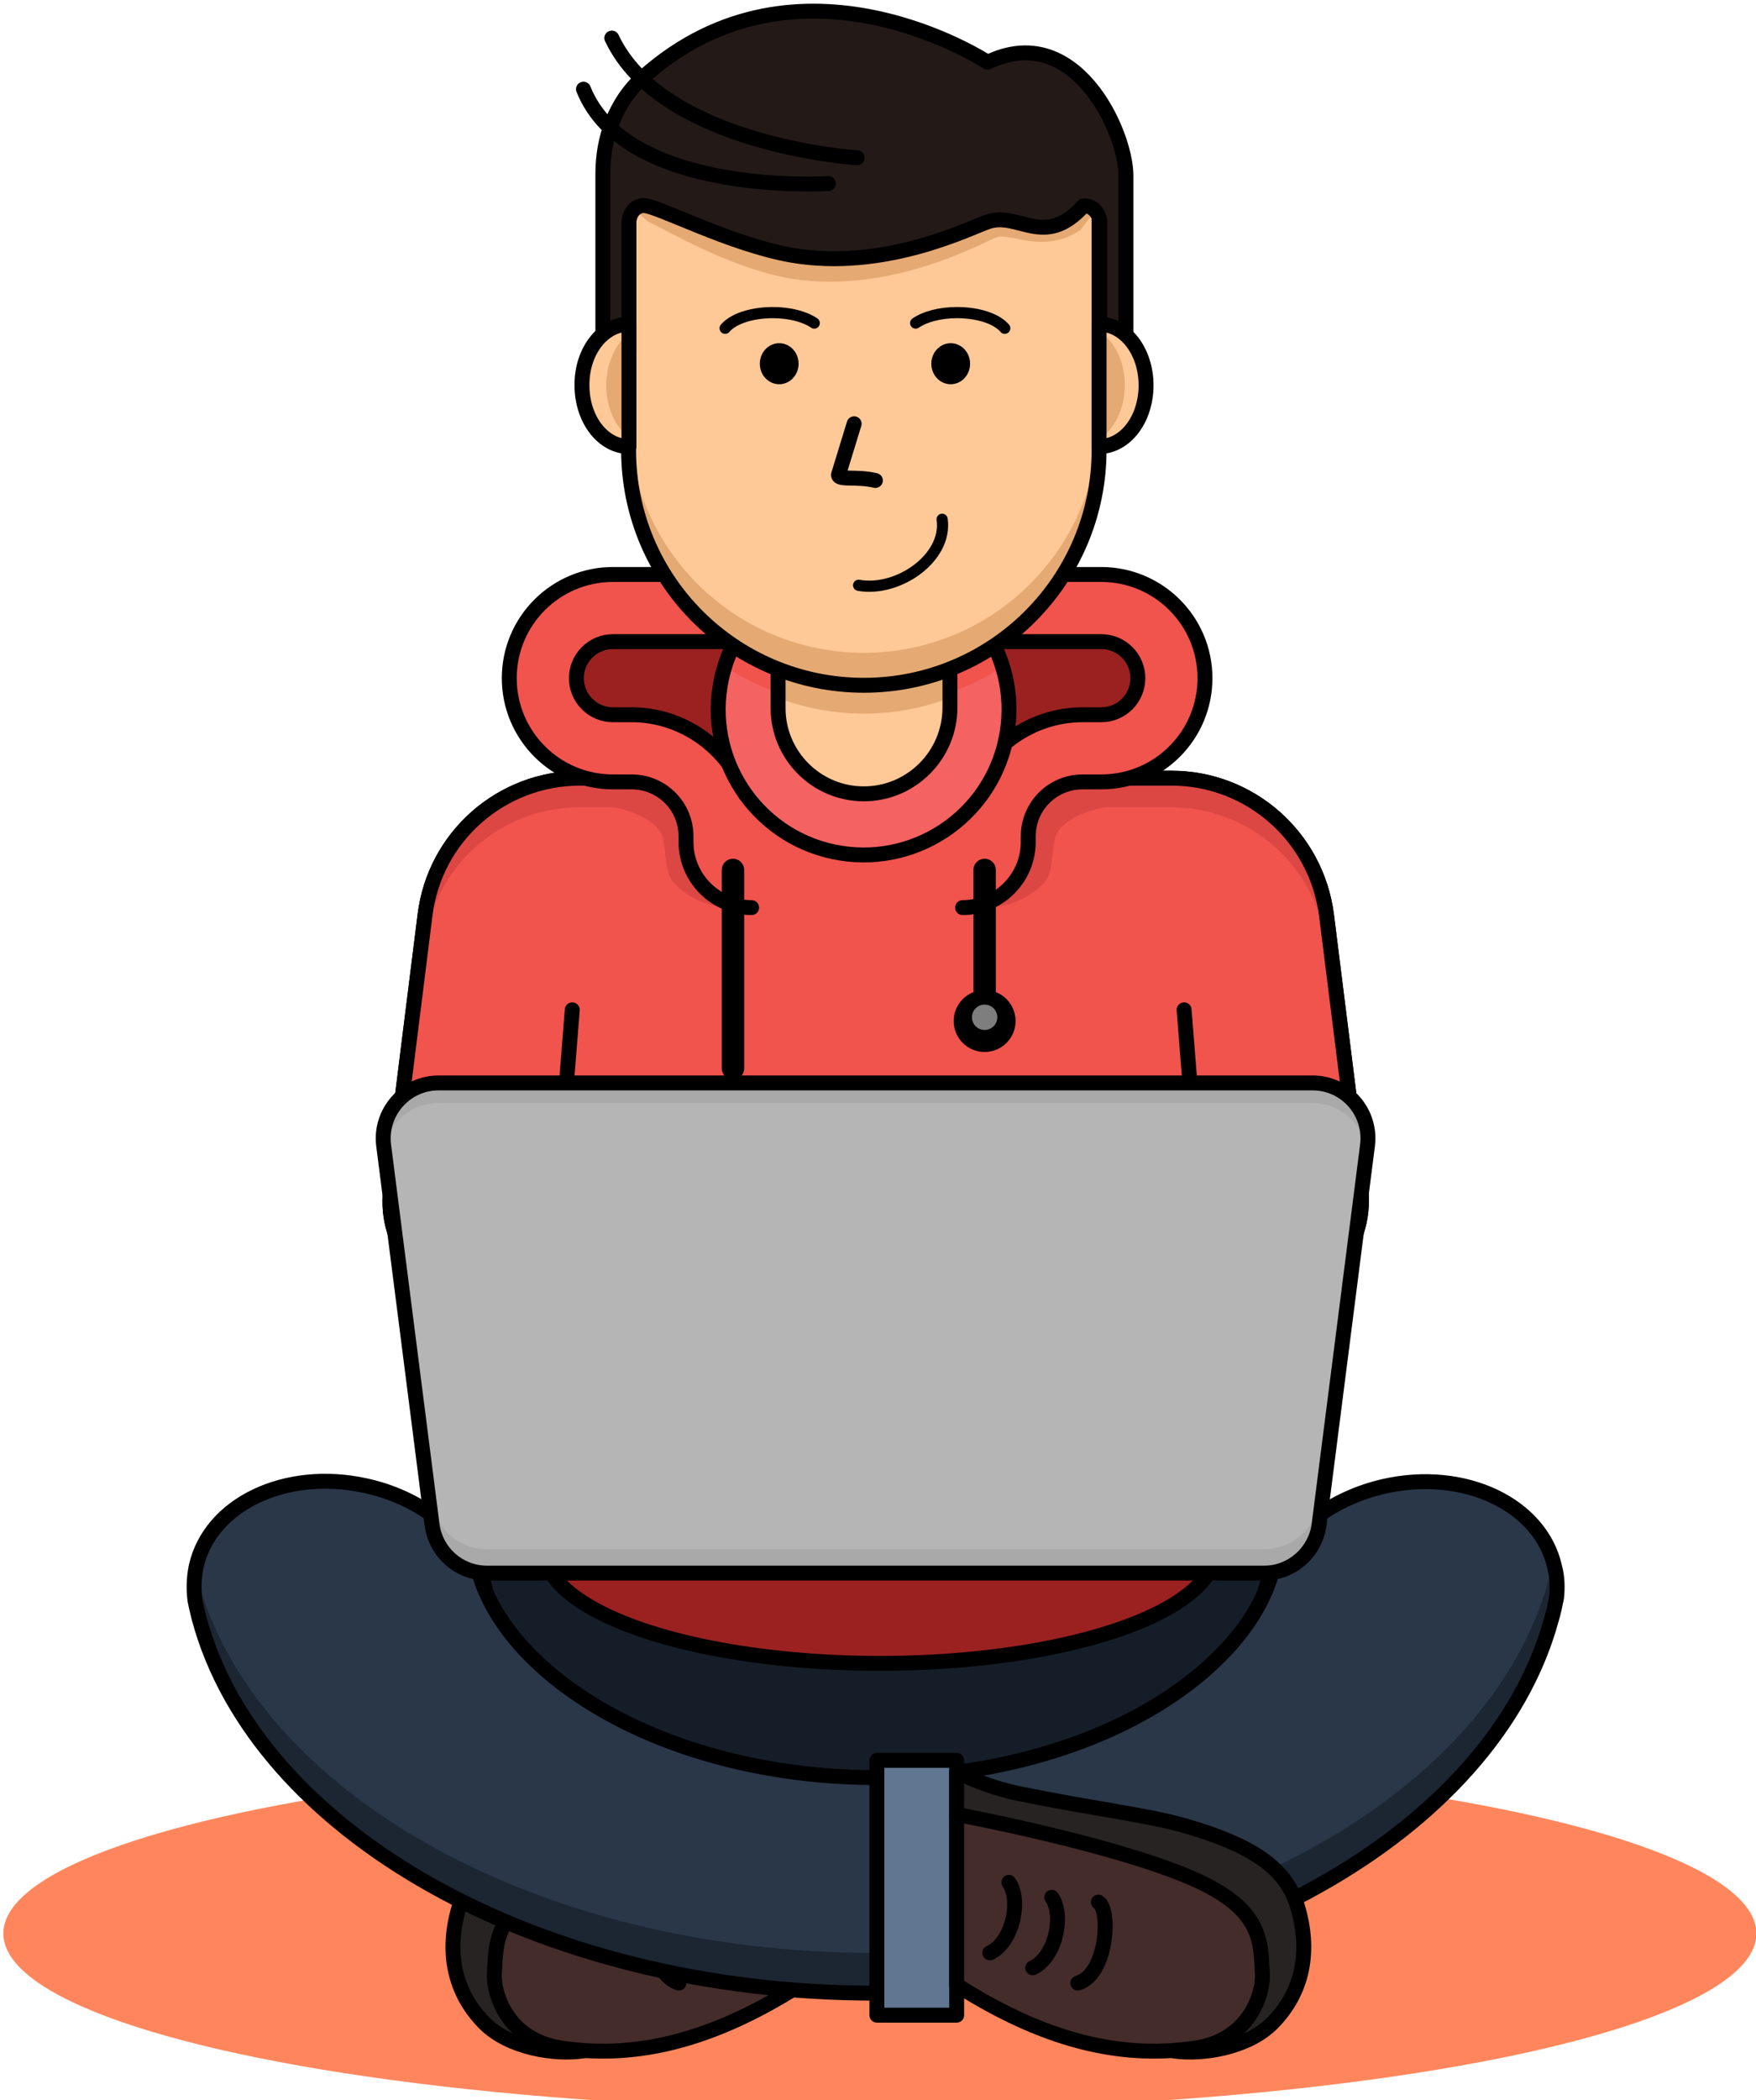 <?xml version="1.0" encoding="utf-8"?>
<!-- Generator: Adobe Illustrator 24.0.2, SVG Export Plug-In . SVG Version: 6.00 Build 0)  -->
<svg version="1.1" id="Capa_1" xmlns="http://www.w3.org/2000/svg" xmlns:xlink="http://www.w3.org/1999/xlink" x="0px" y="0px"
	 viewBox="0 0 471 563" style="enable-background:new 0 0 471 563;" xml:space="preserve">
<style type="text/css">
	.st0{opacity:0.64;fill:#FF4200;enable-background:new    ;}
	.st1{fill:#282323;stroke:#000000;stroke-width:4;stroke-linecap:round;stroke-linejoin:round;stroke-miterlimit:10;}
	.st2{fill:#442C2A;}
	.st3{opacity:0.37;fill:#442C2A;enable-background:new    ;}
	.st4{fill:none;stroke:#000000;stroke-width:4;stroke-linecap:round;stroke-linejoin:round;stroke-miterlimit:10;}
	.st5{fill:#151E28;}
	.st6{fill:#2A3749;}
	.st7{opacity:0.67;fill:#151E28;enable-background:new    ;}
	.st8{fill:#9B2121;}
	.st9{fill:#F1534D;}
	.st10{opacity:0.24;}
	.st11{fill:#F46262;}
	.st12{fill:#FFC897;}
	.st13{fill:#E5A973;}
	.st14{fill:#607691;}
	.st15{fill:#B5B5B5;}
	.st16{opacity:0.21;fill:#7E7E7E;enable-background:new    ;}
	.st17{opacity:0.66;fill:#B5B5B5;enable-background:new    ;}
	.st18{fill:none;stroke:#000000;stroke-width:6;stroke-linecap:round;stroke-linejoin:round;stroke-miterlimit:10;}
	.st19{fill:#7E7E7E;}
	.st20{fill:#231A17;}
	.st21{opacity:0.34;}
	.st22{fill:none;stroke:#000000;stroke-width:3;stroke-linecap:round;stroke-linejoin:round;stroke-miterlimit:10;}
	.st23{fill:none;stroke:#000000;stroke-width:2;stroke-linecap:round;stroke-linejoin:round;stroke-miterlimit:10;}
</style>
<g id="XMLID_1207_">
	<ellipse id="XMLID_1193_" class="st0" cx="236" cy="518.3" rx="235.1" ry="47.3"/>
	<g id="XMLID_43_">
		<path id="XMLID_1211_" class="st1" d="M123.3,510.7c3.3-10.7,13.4-16.4,29.8-21.2c10.4-3,23.6-4.4,44.3-8.6c10.1-2,17.2-6,17.2-6
			v11.5c0,0-68.5,13.5-79.2,31.2c-5.2,8.7-3.6,30,20.9,32.2c-7.5,1.1-19.8-0.8-26.4-7.5C121.7,534,119.5,522.9,123.3,510.7z"/>
		<path id="XMLID_1210_" class="st2" d="M214.6,486.4c0,0-41,7.6-62.9,17c-19.2,8.3-18.6,16.9-19.1,25.7
			c-0.3,5.1,3.3,17.7,17.9,19.9c17.4,2.6,37.9-0.2,64.1-16.9C214.6,491.2,214.6,486.4,214.6,486.4z"/>
		<path id="XMLID_53_" class="st3" d="M132.6,529.1c0.4-7.1,0.1-14.1,10.1-20.9c-0.4,2.5-0.5,4.9-0.6,7.4c-0.3,5.1,12-1.5,26.6,0.6
			c15.2,2.3,24.2,19.7,45.9,8c0,2.5,0,5.1,0,7.8c-26.2,16.7-46.7,19.4-64.1,16.9C135.9,546.8,132.3,534.1,132.6,529.1z"/>
		<path id="XMLID_47_" class="st4" d="M214.6,486.4c0,0-41,7.6-62.9,17c-19.2,8.3-18.6,16.9-19.1,25.7c-0.3,5.1,3.3,17.7,17.9,19.9
			c17.4,2.6,37.9-0.2,64.1-16.9C214.6,491.2,214.6,486.4,214.6,486.4z"/>
		<path id="XMLID_46_" class="st4" d="M176.6,509.9c-3.3,1.8-2.5,19.3,5.5,21.7"/>
		<path id="XMLID_45_" class="st4" d="M189.1,508.6c-3.4,4.8-1,16.1,5.1,18.9"/>
		<path id="XMLID_44_" class="st4" d="M200.6,504.6c-3.4,4.8-1,16.1,5.1,18.9"/>
	</g>
	<path id="XMLID_77_" class="st5" d="M318.6,452.8c-21.6,15-52.3,23.6-84.4,23.6c-32,0-62.8-8.6-84.4-23.6
		c-9.9-6.9-26.5-21.3-26.5-40.5s16.6-33.6,26.5-40.5c21.6-15,52.3-23.6,84.4-23.6c32,0,62.8,8.6,84.4,23.6
		c9.9,6.9,26.5,21.3,26.5,40.5S328.5,445.9,318.6,452.8z"/>
	<path id="XMLID_76_" class="st6" d="M417.5,428.3c-0.4,2-0.8,3.9-1.4,5.9c-15.6,56.9-90.8,100.1-181.3,100.1
		c-90.7,0-166.1-43.4-181.4-100.5c-0.4-1.6-0.8-3.2-1.1-4.8c-0.4-3-0.3-6,0.3-9c3.7-16.8,24.1-26.5,45.6-21.7
		c14.1,3.1,25.1,11.8,30,22.1c0.5,2.2,1.3,4.4,2.2,6.5c5.2,12,15.6,21,22.6,26c20.9,15,50.8,23.6,81.8,23.6
		c31.1,0,60.9-8.6,81.8-23.6c7.1-5.1,17.6-14.2,22.7-26.2c0.8-1.9,1.5-4,2-6c4.8-10.4,15.9-19.1,30.1-22.3
		c21.5-4.8,41.9,5,45.6,21.7C417.7,422.7,417.8,425.5,417.5,428.3z"/>
	<path id="XMLID_1209_" class="st7" d="M417,419.9c-0.1-0.5-0.2-0.9-0.4-1.4c-0.3,1.6-0.7,3.3-1.2,4.9
		c-15.4,56.9-90.7,100.1-181.1,100.1c-90.7,0-166.1-43.4-181.4-100.5c-0.2-0.6-0.3-1.2-0.5-1.9c-0.4,2.6-0.5,5.2-0.1,7.7
		c0.3,1.6,0.7,3.2,1.1,4.8c15.3,57.1,90.7,100.5,181.4,100.5c90.5,0,165.7-43.2,181.3-100.1c0.5-1.9,1-3.9,1.4-5.9
		C417.8,425.5,417.7,422.7,417,419.9z"/>
	<path id="XMLID_56_" class="st4" d="M417.5,428.3c-0.4,2-0.8,3.9-1.4,5.9c-15.6,56.9-90.8,100.1-181.3,100.1
		c-90.7,0-166.1-43.4-181.4-100.5c-0.4-1.6-0.8-3.2-1.1-4.8c-0.4-3-0.3-6,0.3-9c3.7-16.8,24.1-26.5,45.6-21.7
		c14.1,3.1,25.1,11.8,30,22.1c0.5,2.2,1.3,4.4,2.2,6.5c5.2,12,15.6,21,22.6,26c20.9,15,50.8,23.6,81.8,23.6
		c31.1,0,60.9-8.6,81.8-23.6c7.1-5.1,17.6-14.2,22.7-26.2c0.8-1.9,1.5-4,2-6c4.8-10.4,15.9-19.1,30.1-22.3
		c21.5-4.8,41.9,5,45.6,21.7C417.7,422.7,417.8,425.5,417.5,428.3z"/>
	<ellipse id="XMLID_75_" class="st8" cx="236" cy="415.3" rx="90.1" ry="30.6"/>
	<ellipse id="XMLID_31_" class="st4" cx="236" cy="415.3" rx="90.1" ry="30.6"/>
	<g id="XMLID_89_">
		<path id="XMLID_69_" class="st9" d="M338.6,348.5H131c-15.9,0-28.2-13.9-26.2-29.7l9.2-73.5c2.6-21,20.4-36.7,41.6-36.7h158.6
			c21.1,0,38.9,15.7,41.6,36.7l9.2,73.5C366.8,334.6,354.5,348.5,338.6,348.5z"/>
		<path id="XMLID_24_" class="st4" d="M338.6,348.5H131c-15.9,0-28.2-13.9-26.2-29.7l9.2-73.5c2.6-21,20.4-36.7,41.6-36.7h158.6
			c21.1,0,38.9,15.7,41.6,36.7l9.2,73.5C366.8,334.6,354.5,348.5,338.6,348.5z"/>
		<path id="XMLID_90_" class="st4" d="M158.8,270.7"/>
		<g id="XMLID_1191_">
			<line id="XMLID_1189_" class="st4" x1="153.5" y1="270.7" x2="151.5" y2="295.8"/>
			<line id="XMLID_1192_" class="st4" x1="317.6" y1="270.7" x2="319.6" y2="295.8"/>
		</g>
	</g>
	<g id="XMLID_1194_">
		<path id="XMLID_1202_" class="st9" d="M338.6,348.5H131c-15.9,0-28.2-13.9-26.2-29.7l9.2-73.5c2.6-21,20.4-36.7,41.6-36.7h158.6
			c21.1,0,38.9,15.7,41.6,36.7l9.2,73.5C366.8,334.6,354.5,348.5,338.6,348.5z"/>
		<g id="XMLID_4_" class="st10">
			<path id="XMLID_1208_" class="st8" d="M113.9,253.1c2.6-21,20.4-36.7,41.6-36.7h158.6c21.1,0,38.9,15.7,41.6,36.7l9.1,72.9
				c0.3-2.3,0.4-4.7,0.1-7.2l-9.2-73.5c-2.6-21-20.4-36.7-41.6-36.7H155.5c-21.1,0-38.9,15.7-41.6,36.7l-9.2,73.5
				c-0.3,2.4-0.3,4.8,0.1,7.2L113.9,253.1z"/>
			<path id="XMLID_8_" class="st8" d="M164.7,216.4c0,0,12.3,2.2,13.3,9c0.8,5.5,0.7,9.1,2.8,11.3s7,6.7,16.9,6.7
				c-5.5-5.5-5.6-24.8-7.1-24.8c-1.4,0-5-9.6-5-9.6l-4.8-2.2C180.9,206.8,163.2,209,164.7,216.4z"/>
			<path id="XMLID_10_" class="st8" d="M296.1,216.4c0,0-12.3,2.2-13.3,9c-0.8,5.5-0.7,9.1-2.8,11.3c-2.1,2.1-7,6.7-16.9,6.7
				c5.5-5.5,5.6-24.8,7.1-24.8c1.4,0,5-9.6,5-9.6l4.8-2.2C279.9,206.8,297.6,209,296.1,216.4z"/>
		</g>
		<path id="XMLID_1201_" class="st4" d="M338.6,348.5H131c-15.9,0-28.2-13.9-26.2-29.7l9.2-73.5c2.6-21,20.4-36.7,41.6-36.7h158.6
			c21.1,0,38.9,15.7,41.6,36.7l9.2,73.5C366.8,334.6,354.5,348.5,338.6,348.5z"/>
		<path id="XMLID_1200_" class="st4" d="M158.8,270.7"/>
		<g id="XMLID_1195_">
			<line id="XMLID_1199_" class="st4" x1="153.5" y1="270.7" x2="151.5" y2="295.8"/>
			<line id="XMLID_1196_" class="st4" x1="317.6" y1="270.7" x2="319.6" y2="295.8"/>
		</g>
	</g>
	<g id="XMLID_78_">
		<path id="XMLID_80_" class="st8" d="M208.1,166.8l-32.9-1.7l-15.4,1.7c0,0-10.3,7.7-10.3,9.8c0,2.1,1,19.2,1,19.2
			s24.3,3.3,26.9,5.8s18,16.9,18,16.9l14.9-5.8l7.8-20.8L208.1,166.8z"/>
		<path id="XMLID_72_" class="st9" d="M202.3,154.1h-38c-15.3,0-27.8,12.4-27.8,27.8l0,0c0,15.3,12.4,27.8,27.8,27.8h5
			c8.1,0,14.6,6.5,14.6,14.6v1.5c0,9.7,7.9,17.6,17.6,17.6l0,0v-18c0.2,0,0.4,0.2,0.4,0.4v-1.5c0-18-14.6-32.6-32.6-32.6h-5
			c-5.4,0-9.8-4.4-9.8-9.8s4.4-9.8,9.8-9.8h38V154.1z"/>
		<path id="XMLID_81_" class="st4" d="M200,213c-4.6-12.4-16.6-21.4-30.6-21.4h-5c-5.4,0-9.8-4.4-9.8-9.8s4.4-9.8,9.8-9.8h38v-18
			h-38c-15.3,0-27.8,12.4-27.8,27.8l0,0c0,15.3,12.4,27.8,27.8,27.8h5c8.1,0,14.6,6.5,14.6,14.6v1.5c0,9.7,7.9,17.6,17.6,17.6"/>
	</g>
	<g id="XMLID_28_">
		<path id="XMLID_82_" class="st8" d="M251.6,166.8l32.9-1.7l15.4,1.7c0,0,10.3,7.7,10.3,9.8c0,2.1-1,19.2-1,19.2
			s-24.3,3.3-26.9,5.8c-2.6,2.6-18,16.9-18,16.9l-14.9-5.8l-7.8-20.8L251.6,166.8z"/>
		<path id="XMLID_79_" class="st9" d="M257.4,154.1h38c15.3,0,27.8,12.4,27.8,27.8l0,0c0,15.3-12.4,27.8-27.8,27.8h-5
			c-8.1,0-14.6,6.5-14.6,14.6v1.5c0,9.7-7.9,17.6-17.6,17.6l0,0v-18c-0.2,0-0.4,0.2-0.4,0.4v-1.5c0-18,14.6-32.6,32.6-32.6h5
			c5.4,0,9.8-4.4,9.8-9.8s-4.4-9.8-9.8-9.8h-38V154.1z"/>
		<path id="XMLID_71_" class="st4" d="M259.8,213c4.6-12.4,16.6-21.4,30.6-21.4h5c5.4,0,9.8-4.4,9.8-9.8s-4.4-9.8-9.8-9.8h-38v-18
			h38c15.3,0,27.8,12.4,27.8,27.8l0,0c0,15.3-12.4,27.8-27.8,27.8h-5c-8.1,0-14.6,6.5-14.6,14.6v1.5c0,9.7-7.9,17.6-17.6,17.6"/>
	</g>
	
		<ellipse id="XMLID_74_" transform="matrix(0.16 -0.987 0.987 0.16 6.842 388.442)" class="st11" cx="231.7" cy="190.2" rx="39" ry="39"/>
	<path id="XMLID_2426_" class="st9" d="M194.4,178.7c10.8,6.9,23.6,11,37.3,11c13.7,0,26.5-4,37.3-11c-4.9-16-19.7-27.6-37.3-27.6
		C214.2,151.2,199.3,162.8,194.4,178.7z"/>
	
		<ellipse id="XMLID_23_" transform="matrix(0.16 -0.987 0.987 0.16 6.842 388.442)" class="st4" cx="231.7" cy="190.2" rx="39" ry="39"/>
	<path id="XMLID_70_" class="st12" d="M231.7,212.8L231.7,212.8c-12.7,0-23-10.3-23-23v-17.2c0-3.2,2.6-5.8,5.8-5.8H249
		c3.2,0,5.8,2.6,5.8,5.8v17.2C254.7,202.5,244.4,212.8,231.7,212.8z"/>
	<path id="XMLID_2425_" class="st13" d="M249,166.8h-34.5c-3.2,0-5.8,2.8-5.8,6.2v14.1c7.2,2.7,14.9,4.2,23,4.2s15.8-1.5,23-4.2V173
		C254.7,169.6,252.1,166.8,249,166.8z"/>
	<path id="XMLID_15_" class="st4" d="M231.7,212.8L231.7,212.8c-12.7,0-23-10.3-23-23v-17.2c0-3.2,2.6-5.8,5.8-5.8H249
		c3.2,0,5.8,2.6,5.8,5.8v17.2C254.7,202.5,244.4,212.8,231.7,212.8z"/>
	<path id="XMLID_25_" class="st4" d="M209.5,201.7"/>
	<rect id="XMLID_30_" x="235.2" y="471.9" class="st14" width="21.4" height="68.3"/>
	<rect id="XMLID_33_" x="235.2" y="471.9" class="st4" width="21.4" height="68.3"/>
	<path id="XMLID_54_" class="st4" d="M130.3,426.7c-0.9-2.1-1.6-4.2-2.2-6.5C129.2,422.4,129.9,424.5,130.3,426.7z"/>
	<path id="XMLID_51_" class="st4" d="M339.4,426.5c0.4-2.1,1.1-4.1,2-6C340.9,422.6,340.2,424.6,339.4,426.5z"/>
	<g id="XMLID_88_">
		<path id="XMLID_73_" class="st15" d="M339.1,421.7H130.6c-7.4,0-13.7-5.5-14.7-12.9l-13-101.8c-1.1-8.8,5.8-16.7,14.7-16.7h234.5
			c8.9,0,15.8,7.8,14.7,16.7l-13,101.8C352.8,416.1,346.5,421.7,339.1,421.7z"/>
		<path id="XMLID_1188_" class="st16" d="M353.7,402.4c-0.9,7.4-7.2,12.9-14.7,12.9H130.6c-7.4,0-13.7-5.5-14.7-12.9l-12.8-100.3
			c-0.3,1.6-0.4,3.2-0.2,4.9l13,101.8c0.9,7.4,7.2,12.9,14.7,12.9h208.5c7.4,0,13.7-5.5,14.7-12.9l13-101.8c0.2-1.7,0.1-3.3-0.2-4.9
			L353.7,402.4z"/>
		<path id="XMLID_91_" class="st16" d="M103,307.9c1.2-6.8,7.2-12.2,14.5-12.2H352c7.4,0,13.3,5.3,14.5,12.2l0.1-1
			c1.1-8.8-5.8-16.7-14.7-16.7H117.6c-8.9,0-15.8,7.8-14.7,16.7L103,307.9z"/>
		<path id="XMLID_29_" class="st4" d="M339.1,421.7H130.6c-7.4,0-13.7-5.5-14.7-12.9l-13-101.8c-1.1-8.8,5.8-16.7,14.7-16.7h234.5
			c8.9,0,15.8,7.8,14.7,16.7l-13,101.8C352.8,416.1,346.5,421.7,339.1,421.7z"/>
		<path id="XMLID_1190_" class="st17" d="M244.7,349.8c-4.5,0-8.1-3.6-8.1-8.1c0-0.3,0-0.6,0.1-0.9c-0.8-0.1-1.6-0.2-2.4-0.2
			c-7.3,0-13.3,6-13.3,13.3s6,13.3,13.3,13.3s13.3-6,13.3-13.3c0-1.5-0.3-3-0.7-4.4C246.2,349.6,245.5,349.8,244.7,349.8z"/>
	</g>
	<g id="XMLID_39_">
		<path id="XMLID_36_" class="st1" d="M347.9,510.7c-3.3-10.7-13.4-16.4-29.8-21.2c-10.4-3-23.6-4.4-44.3-8.6c-10.1-2-17.2-6-17.2-6
			v11.5c0,0,68.5,13.5,79.2,31.2c5.2,8.7,3.6,30-20.9,32.2c7.5,1.1,19.8-0.8,26.4-7.5C349.5,534,351.7,522.9,347.9,510.7z"/>
		<path id="XMLID_52_" class="st2" d="M256.6,486.4c0,0,41,7.6,62.9,17c19.2,8.3,18.6,16.9,19.1,25.7c0.3,5.1-3.3,17.7-17.9,19.9
			c-17.4,2.6-37.9-0.2-64.1-16.9C256.6,491.2,256.6,486.4,256.6,486.4z"/>
		<path id="XMLID_1212_" class="st3" d="M338.6,529.1c-0.4-7.1-0.1-14.1-10.1-20.9c0.4,2.5,0.5,4.9,0.6,7.4
			c0.3,5.1-3.3,17.7-17.9,19.9c-15.2,2.3-32.9,0.4-54.6-11.3c0,2.5,0,5.1,0,7.8c26.2,16.7,46.7,19.4,64.1,16.9
			C335.4,546.8,338.9,534.1,338.6,529.1z"/>
		<path id="XMLID_34_" class="st4" d="M256.6,486.4c0,0,41,7.6,62.9,17c19.2,8.3,18.6,16.9,19.1,25.7c0.3,5.1-3.3,17.7-17.9,19.9
			c-17.4,2.6-37.9-0.2-64.1-16.9C256.6,491.2,256.6,486.4,256.6,486.4z"/>
		<path id="XMLID_37_" class="st4" d="M294.6,509.9c3.3,1.8,2.5,19.3-5.5,21.7"/>
		<path id="XMLID_38_" class="st4" d="M282.1,508.6c3.4,4.8,1,16.1-5.1,18.9"/>
		<path id="XMLID_40_" class="st4" d="M270.6,504.6c3.4,4.8,1,16.1-5.1,18.9"/>
	</g>
	<line id="XMLID_83_" class="st18" x1="196.6" y1="233.2" x2="196.6" y2="286.4"/>
	<line id="XMLID_84_" class="st18" x1="264.1" y1="233.2" x2="264.1" y2="270.7"/>
	<circle id="XMLID_27_" cx="264.1" cy="273.7" r="8.3"/>
	<circle id="XMLID_86_" class="st19" cx="264.1" cy="272.7" r="3.4"/>
	<g id="XMLID_41_">
		<path id="XMLID_5_" class="st12" d="M231.7,183.7L231.7,183.7c-34.8,0-63.1-28.2-63.1-63.1V47.4h126.2v73.2
			C294.8,155.4,266.6,183.7,231.7,183.7z"/>
		<path id="XMLID_1198_" class="st13" d="M231.7,175L231.7,175c-34.8,0-63.1-28.2-63.1-63.1v8.7c0,34.8,28.2,63.1,63.1,63.1l0,0
			c34.8,0,63.1-28.2,63.1-63.1v-8.7C294.8,146.7,266.6,175,231.7,175z"/>
		<path id="XMLID_2424_" class="st4" d="M231.7,183.7L231.7,183.7c-34.8,0-63.1-28.2-63.1-63.1V47.4h126.2v73.2
			C294.8,155.4,266.6,183.7,231.7,183.7z"/>
		<path id="XMLID_1197_" class="st13" d="M295.3,54.7c-0.2-3.4-0.4-6.9-0.5-10.3c-42,2-84.2,1.7-126.1-2c-0.3,3.9-0.5,7.8-0.8,11.7
			c1.9,1.7,3.9,3.5,5.8,5.2c1.6,0.8,3.7,1.9,5.6,2.9c8.4,4.4,20.1,10,31.3,12.2c4.1,0.8,8.4,1.2,12.8,1.1
			c18.9-0.2,34.8-7.7,41.5-10.8c1-0.5,1.8-0.9,2.3-1c0.4-0.2,0.8-0.3,1.4-0.3c1.2,0,2.6,0.3,4.3,0.6c2.2,0.5,4.8,1,7.7,0.8
			c3.3-0.2,6.3-1.2,9.2-3.1C291.5,59.3,293.4,57,295.3,54.7z"/>
		<path id="XMLID_68_" class="st20" d="M264.9,16.7c0,0-50.5-33.3-92.3,3.9c-7.8,6.9-10.9,16.8-10.9,25.9v48.2h7v-35
			c0-2.6,1.8-4.6,4-4.6l0,0c3.6,0,23.1,10.4,39.6,13.3c24.9,4.3,47.6-7.2,52.5-8.9c8.4-3,15.2,7.4,25.8-4.3h0.4c2.2,0,4,2.1,4,4.6
			v35h7v-48C301.8,35,288.2,5.4,264.9,16.7z"/>
		<g id="XMLID_2783_" class="st21">
			<rect id="XMLID_2784_" x="161.6" y="88.1" class="st20" width="7" height="6.6"/>
			<rect id="XMLID_2785_" x="294.8" y="88.1" class="st20" width="7" height="6.6"/>
		</g>
		<path id="XMLID_3_" class="st4" d="M264.9,16.7c0,0-50.5-33.3-92.3,3.9c-7.8,6.9-10.9,16.8-10.9,25.9v48.2h7v-35
			c0-2.6,1.8-4.6,4-4.6l0,0c3.6,0,23.1,10.4,39.6,13.3c24.9,4.3,47.6-7.2,52.5-8.9c8.4-3,15.2,7.4,25.8-4.3h0.4c2.2,0,4,2.1,4,4.6
			v35h7v-48C301.8,35,288.2,5.4,264.9,16.7z"/>
		<path id="XMLID_6_" class="st4" d="M222.2,49.2c0,0-54.2,3.5-65.7-25.3"/>
		<path id="XMLID_9_" class="st4" d="M229.9,42.3c0,0-52.2-3.3-65.8-32.1"/>
		<path id="XMLID_85_" class="st12" d="M294.8,86.9v32.8c7,0,12.6-7.3,12.6-16.4l0,0C307.4,94.2,301.8,86.9,294.8,86.9z"/>
		<path id="XMLID_1205_" class="st13" d="M294.8,88.7v29.1c4.1-2.7,6.9-8.2,6.9-14.6l0,0C301.7,96.9,298.9,91.4,294.8,88.7z"/>
		<path id="XMLID_12_" class="st4" d="M294.8,86.9v32.8c7,0,12.6-7.3,12.6-16.4l0,0C307.4,94.2,301.8,86.9,294.8,86.9z"/>
		<path id="XMLID_87_" class="st12" d="M168.7,86.9v32.8c-7,0-12.6-7.3-12.6-16.4l0,0C156,94.2,161.7,86.9,168.7,86.9z"/>
		<path id="XMLID_1203_" class="st13" d="M168.7,89.3c-3.6,2.9-6.1,8.1-6.1,14l0,0c0,5.9,2.4,11.1,6.1,14V89.3z"/>
		<path id="XMLID_11_" class="st4" d="M168.7,86.9v32.8c-7,0-12.6-7.3-12.6-16.4l0,0C156,94.2,161.7,86.9,168.7,86.9z"/>
		<path id="XMLID_7_" class="st4" d="M229.1,113.6l-4.2,13.7c0,1.5,4.9,0.3,9.9,1.5"/>
		<path id="XMLID_16_" class="st22" d="M252.7,139.2c1.5,10.4-11.9,19.6-22.4,17.7"/>
		<g id="XMLID_19_">
			<ellipse id="XMLID_14_" class="st23" cx="209" cy="97.5" rx="4.2" ry="4.5"/>
			<ellipse id="XMLID_20_" cx="209" cy="97.5" rx="4.2" ry="4.5"/>
			<path id="XMLID_17_" class="st22" d="M194.5,88c2.1-2.5,7-4.2,12.8-4.2c4.6,0,8.6,1.1,11.1,2.8"/>
		</g>
		<g id="XMLID_13_">
			<ellipse id="XMLID_22_" class="st23" cx="255" cy="97.5" rx="4.2" ry="4.5"/>
			<ellipse id="XMLID_21_" cx="255" cy="97.5" rx="4.2" ry="4.5"/>
			<path id="XMLID_18_" class="st22" d="M269.5,88c-2.1-2.5-7-4.2-12.8-4.2c-4.6,0-8.6,1.1-11.1,2.8"/>
		</g>
	</g>
</g>
<g>
</g>
<g>
</g>
<g>
</g>
<g>
</g>
<g>
</g>
<g>
</g>
<g>
</g>
<g>
</g>
<g>
</g>
<g>
</g>
<g>
</g>
<g>
</g>
<g>
</g>
<g>
</g>
<g>
</g>
</svg>
